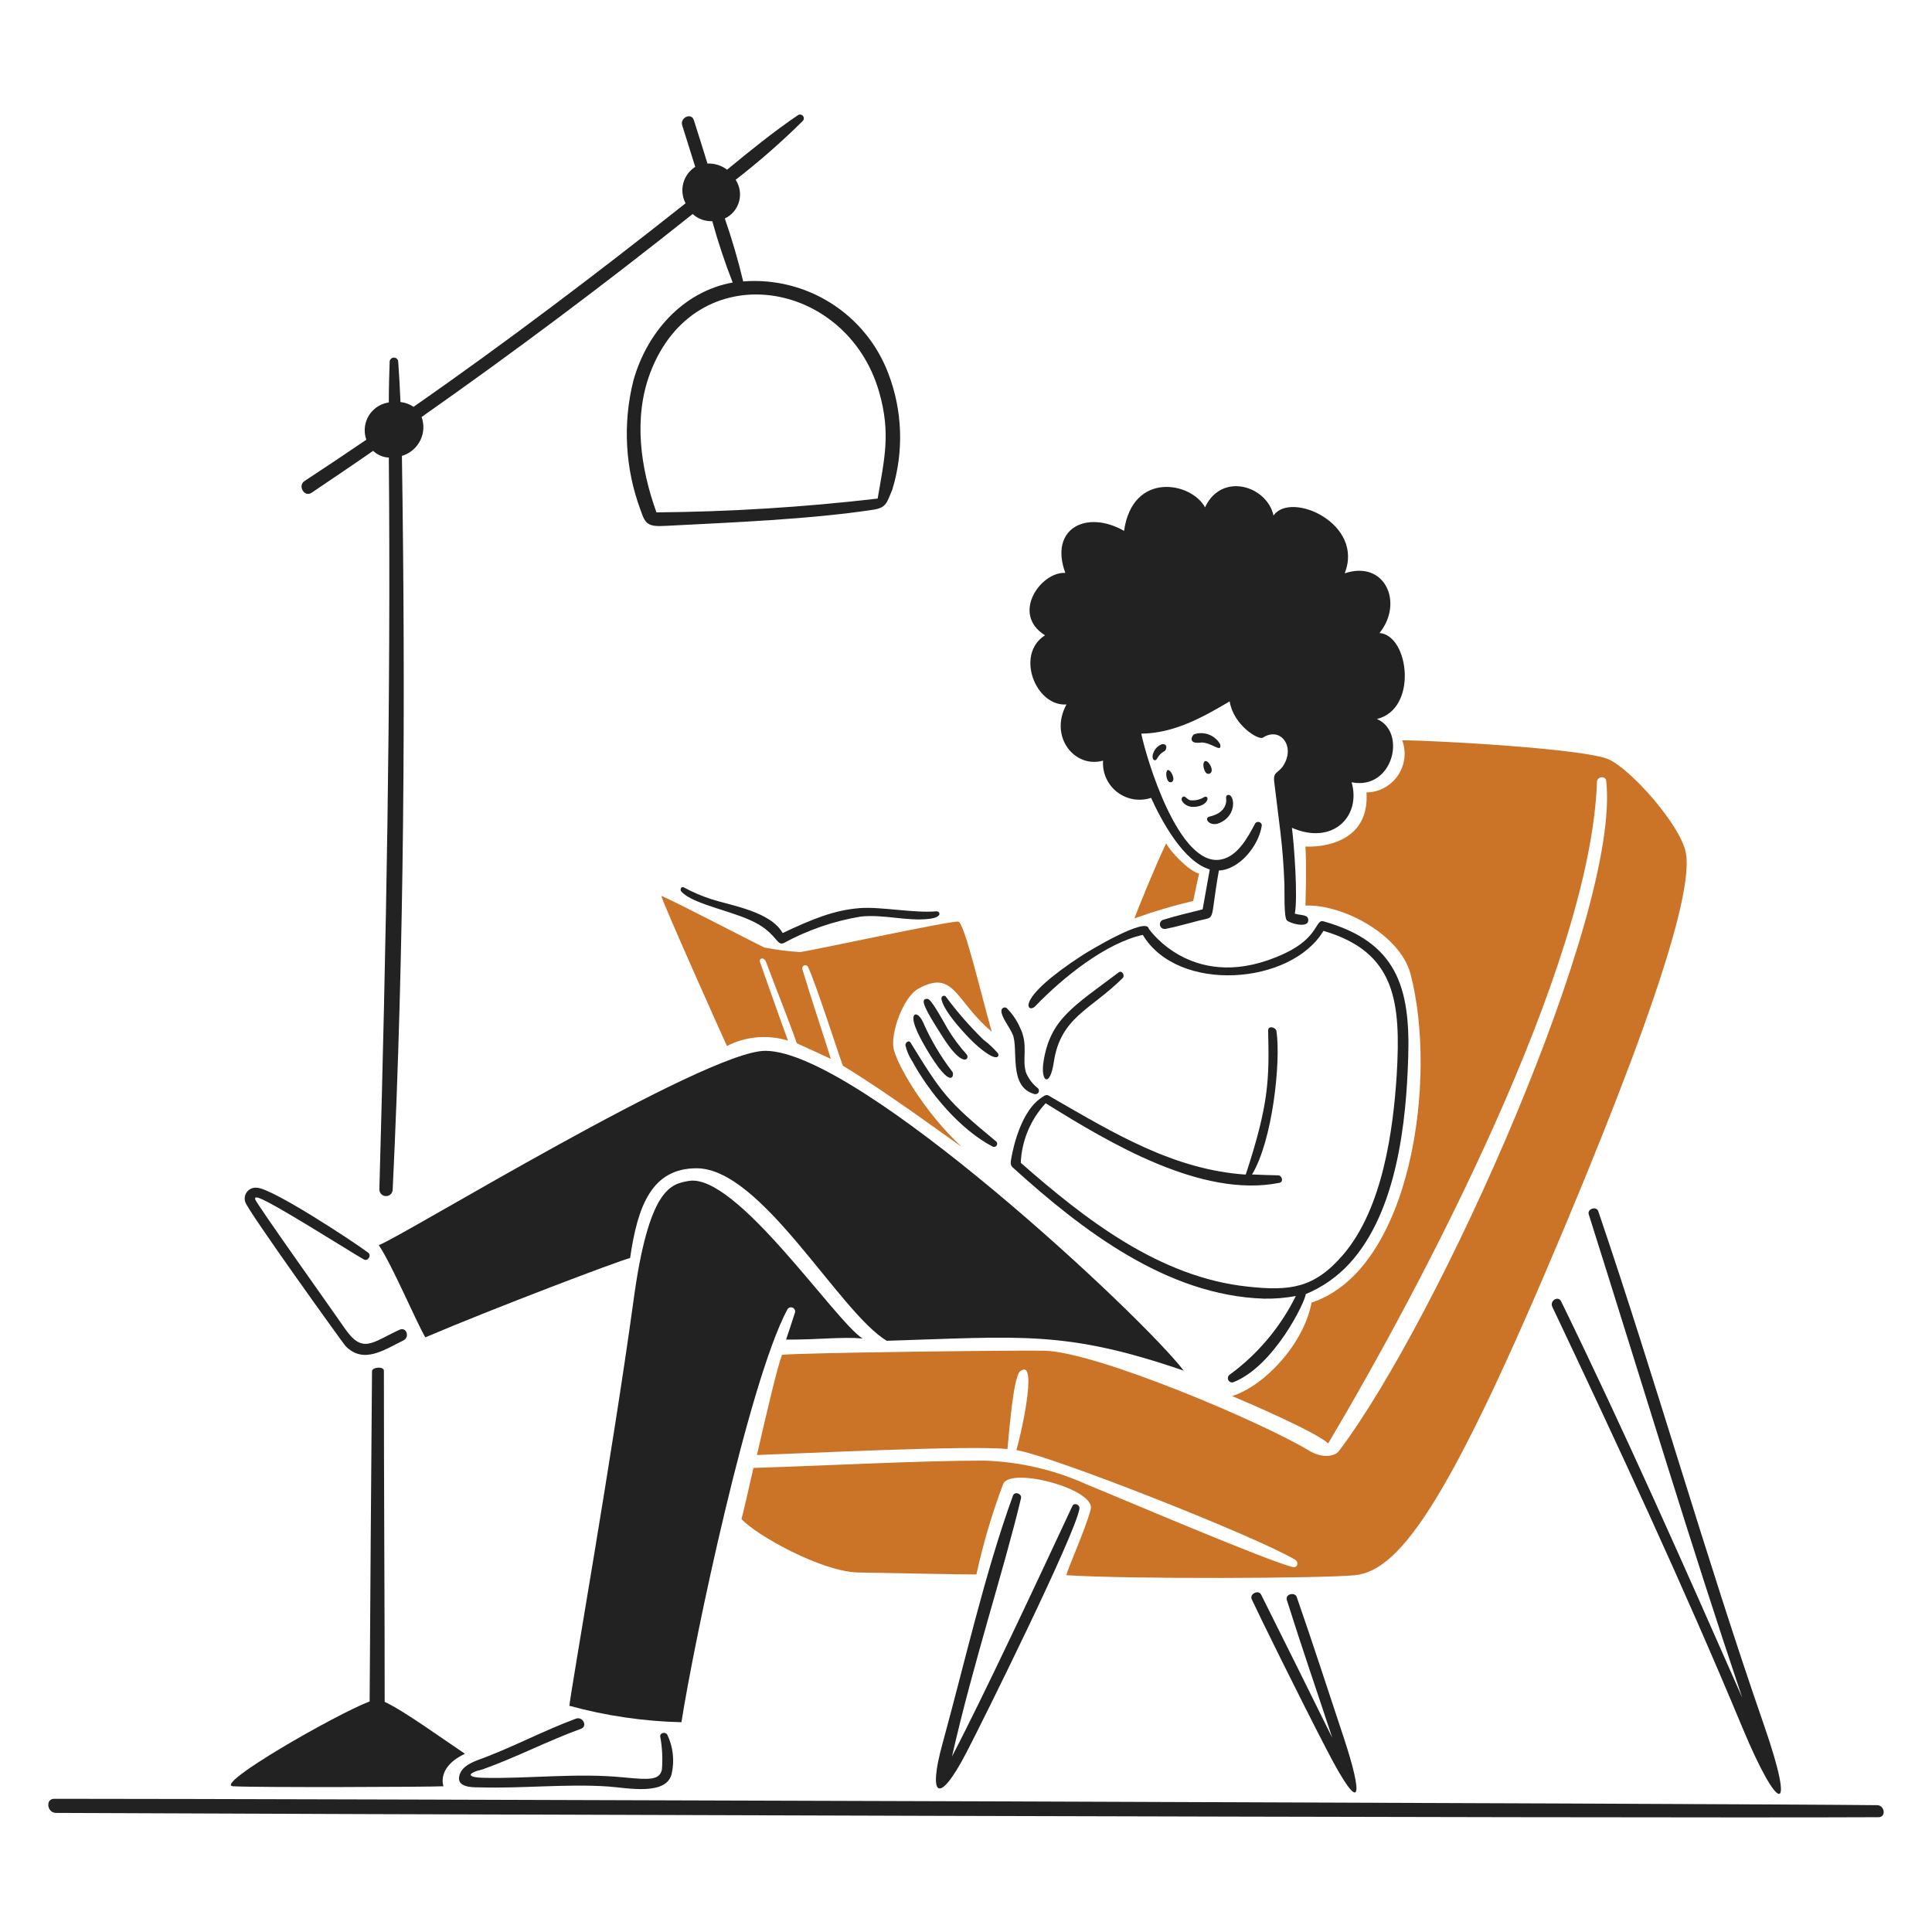 <svg width="188" height="188" viewBox="0 0 188 188" fill="none" xmlns="http://www.w3.org/2000/svg">
<path d="M110.391 89.369C110.628 88.672 112.48 84.124 113.476 82.063C113.88 82.87 115.691 84.764 116.68 85.009C116.586 85.448 116.284 86.764 116.109 87.669C114.171 88.123 112.262 88.691 110.391 89.369Z" fill="#CB7428"/>
<path d="M95.75 142.129C99.209 142.237 102.613 143.028 105.766 144.455C108.336 145.489 123.499 151.975 125.825 152.493C126.243 152.587 126.396 152.023 126.062 151.797C122.524 149.635 102.422 141.677 98.896 141.105C99.119 140.576 101.174 131.911 99.266 133.443C98.569 133.993 98.158 139.976 98.032 141.008C94.467 140.617 78.204 141.432 73.655 141.586C74.567 137.609 75.64 133.018 76.093 131.835C77.737 131.639 98.855 131.375 101.648 131.437C106.732 131.556 122.829 138.403 127.335 141.132C128.784 142.01 129.94 141.655 130.273 141.216C139.978 128.405 157.739 88.84 156.297 75.983C156.242 75.46 155.419 75.558 155.399 76.066C154.792 94.043 138.385 125.058 129.245 140.455C127.963 139.312 121.687 136.601 119.898 135.849C123.074 134.839 126.863 130.773 127.629 126.754C137.38 123.514 139.902 104.852 137.255 94.777C136.252 90.938 130.596 87.951 127.03 88.125C127.03 87.534 127.162 84.719 127.03 82.372C128.486 82.466 133.298 82.08 132.971 77.113C133.573 77.102 134.165 76.948 134.695 76.663C135.225 76.377 135.68 75.969 136.02 75.472C136.361 74.975 136.577 74.404 136.652 73.806C136.727 73.209 136.657 72.602 136.449 72.037C139.354 72.037 154.328 72.844 156.578 73.911C158.829 74.978 163.44 80.234 164.024 82.874C164.608 85.513 163.042 93.691 152.18 119.572C141.318 145.454 136.394 152.834 131.856 153.281C128.66 153.594 110.029 153.678 103.76 153.281C103.954 152.487 105.606 148.863 106.135 146.879C106.664 144.896 98.216 142.66 97.603 144.442C96.528 147.299 95.662 150.229 95.012 153.211C93.79 153.211 87.064 153.085 83.498 153.016C79.932 152.946 73.469 149.324 72.152 147.806C72.299 147.318 72.759 145.299 73.316 142.84C80.088 142.638 89.335 142.133 95.75 142.129Z" fill="#CB7428"/>
<path d="M74.36 92.198C75.508 92.421 76.67 92.57 77.838 92.644C78.325 92.644 92.646 89.542 93.254 89.683C93.862 89.825 95.497 96.885 96.506 100.388C92.975 97.474 92.885 94.259 89.362 96.21C87.865 97.046 86.68 100.5 86.946 101.983C87.211 103.467 89.849 108.134 93.583 111.601C92.629 110.96 86.41 106.357 82.021 103.705C81.938 103.611 79.295 95.397 78.615 94.066C78.579 94.007 78.523 93.964 78.458 93.941C78.393 93.919 78.323 93.92 78.258 93.944C78.194 93.967 78.139 94.012 78.104 94.071C78.069 94.13 78.055 94.2 78.064 94.268C78.942 97.206 79.939 100.111 80.851 103.037L77.543 101.521C76.568 98.795 75.551 96.311 74.541 93.601C74.36 93.115 73.796 93.184 73.97 93.671C74.883 96.22 75.739 98.721 76.679 101.263C74.707 100.654 72.574 100.842 70.738 101.786C70.473 101.249 64.232 87.277 64.365 87.194C64.498 87.112 74.055 92.072 74.36 92.198Z" fill="#CB7428"/>
<path d="M5.28 175.038C28.412 175.038 169.67 175.508 182.658 175.659C183.396 175.659 183.564 176.829 182.798 176.829C159.674 176.954 18.429 176.488 5.446 176.411C4.577 176.404 4.396 175.038 5.28 175.038Z" fill="#222222"/>
<path d="M133.988 69.965C136.934 71.239 135.528 76.93 131.523 76.122C132.47 79.412 129.712 82.293 125.714 80.552C125.93 82.16 126.306 87.385 125.996 88.909C126.692 89.097 127.326 88.987 127.305 89.551C127.305 90.359 125.509 89.857 125.215 89.551C124.922 89.244 125.007 86.653 124.986 86.073C124.847 82.13 124.435 79.901 123.99 76.064C123.85 74.894 124.589 75.368 125.146 73.975C125.804 72.317 124.449 70.764 122.882 71.781C122.471 72.045 120.027 70.576 119.657 68.249C116.99 69.83 114.246 71.351 111.056 71.391C111.564 73.863 114.722 84.394 118.794 83.642C120.445 83.343 121.44 81.448 122.144 80.118C122.189 80.058 122.251 80.014 122.322 79.992C122.392 79.969 122.469 79.969 122.539 79.992C122.61 80.015 122.672 80.06 122.716 80.12C122.76 80.18 122.784 80.252 122.784 80.326C122.492 82.318 120.584 84.631 118.606 84.708C117.693 89.882 118.383 89.144 116.662 89.584C115.576 89.855 114.511 90.182 113.41 90.391C113.298 90.411 113.183 90.389 113.087 90.33C112.99 90.27 112.919 90.177 112.887 90.068C112.855 89.959 112.865 89.843 112.914 89.74C112.962 89.638 113.048 89.557 113.152 89.514C114.427 89.116 115.729 88.817 117.025 88.489C117.262 87.194 117.495 85.899 117.722 84.603C115.158 83.858 113.013 79.846 112.01 77.638C111.456 77.823 110.864 77.868 110.288 77.77C109.712 77.671 109.169 77.433 108.707 77.075C108.244 76.717 107.878 76.25 107.639 75.717C107.4 75.183 107.296 74.599 107.337 74.016C104.55 74.796 102.064 71.666 103.778 68.549C100.782 68.772 98.763 63.673 101.688 61.821C98.344 59.731 101.29 55.617 103.662 55.747C102.081 51.394 105.752 49.59 109.38 51.658C110.216 45.808 115.941 46.908 117.258 49.367C118.881 45.889 123.283 47.278 123.924 50.161C125.616 47.744 132.783 50.955 130.847 55.789C134.768 54.473 136.614 58.651 134.238 61.598C137.116 61.822 137.992 68.997 133.988 69.965Z" fill="#222222"/>
<path d="M116.109 78.518C115.35 78.526 114.779 77.877 115.044 77.592C115.309 77.307 115.441 77.793 115.837 77.874C116.3 77.922 116.766 77.814 117.161 77.568C117.774 77.286 117.635 78.501 116.109 78.518Z" fill="#222222"/>
<path d="M119.431 77.375C120.08 77.087 120.524 79.304 118.651 80.09C117.711 80.488 117.097 79.61 117.689 79.464C118.671 79.234 119.187 78.768 119.312 78.071C119.361 77.751 119.222 77.467 119.431 77.375Z" fill="#222222"/>
<path d="M117.133 74.228C117.349 73.579 118.261 74.924 117.767 75.244C117.272 75.564 117.001 74.547 117.133 74.228Z" fill="#222222"/>
<path d="M116.207 71.448C116.674 71.295 117.179 71.307 117.638 71.482C118.097 71.657 118.482 71.984 118.728 72.41C118.958 73.398 117.788 72.128 116.785 72.263C115.526 72.41 116.017 71.514 116.207 71.448Z" fill="#222222"/>
<path d="M113.295 73.106C112.738 73.378 112.599 73.9 112.48 73.952C112.098 74.091 112.104 73.493 112.237 73.256C112.306 73.061 112.418 72.884 112.565 72.737C112.711 72.591 112.888 72.479 113.083 72.41C113.646 72.347 113.546 72.966 113.295 73.106Z" fill="#222222"/>
<path d="M113.985 76.107C113.552 76.244 113.441 75.411 113.504 75.147C113.646 74.359 114.576 75.922 113.985 76.107Z" fill="#222222"/>
<path d="M95.186 101.85C94.197 101.014 91.708 98.326 91.606 97.156C91.604 97.123 91.61 97.09 91.621 97.059C91.633 97.028 91.65 97 91.672 96.976C91.695 96.952 91.722 96.932 91.752 96.918C91.782 96.905 91.814 96.897 91.847 96.896C91.909 96.893 91.97 96.914 92.017 96.954C93.132 98.462 94.366 99.876 95.709 101.184C96.218 101.568 96.685 102.004 97.102 102.486C97.248 102.648 97.228 103.575 95.186 101.85Z" fill="#222222"/>
<path d="M96.607 111.579C93.452 109.941 90.451 106.376 88.744 103.221C88.439 102.758 88.223 102.243 88.104 101.702C88.104 101.431 88.437 101.187 88.597 101.445C91.662 106.411 92.121 107.1 96.956 111.092C97.002 111.144 97.03 111.21 97.034 111.28C97.038 111.35 97.018 111.419 96.978 111.476C96.937 111.533 96.878 111.574 96.81 111.593C96.743 111.611 96.671 111.606 96.607 111.579Z" fill="#222222"/>
<path d="M90.334 97.226C90.73 97.388 91.978 99.712 92.208 100.102C92.744 100.993 93.365 101.83 94.061 102.603C94.409 102.993 93.727 104.184 91.546 100.605C91.254 100.124 89.819 97.985 89.882 97.428C89.9 97.205 90.164 97.157 90.334 97.226Z" fill="#222222"/>
<path d="M90.102 101.99C89.734 101.364 88.709 99.573 88.904 98.905C89.022 98.529 89.448 98.703 89.802 99.428C90.558 101.164 91.524 102.801 92.679 104.303C92.868 104.546 92.674 106.357 90.102 101.99Z" fill="#222222"/>
<path d="M101.009 105.904C101.058 105.957 101.089 106.025 101.097 106.098C101.105 106.17 101.09 106.243 101.053 106.306C101.016 106.37 100.961 106.419 100.894 106.448C100.827 106.477 100.752 106.484 100.681 106.468C98.063 105.772 99.156 102.038 98.53 100.63C98.202 99.886 97.443 98.981 97.443 98.367C97.443 98.278 97.479 98.193 97.541 98.131C97.604 98.068 97.689 98.033 97.778 98.033C97.834 98.034 97.888 98.048 97.938 98.075C98.49 98.621 98.934 99.266 99.247 99.976C100.103 101.682 99.427 103.026 99.832 104.351C100.081 104.963 100.487 105.499 101.009 105.904Z" fill="#222222"/>
<path d="M108.858 94.621C109.18 94.38 109.499 94.921 109.242 95.179C106.115 98.281 103.189 98.982 102.542 103.37C102.166 105.883 101.218 105.299 101.552 103.251C102.214 99.171 104.419 97.961 108.858 94.621Z" fill="#222222"/>
<path d="M131.349 122.913C130.158 124.222 128.693 125.252 127.057 125.929C127.057 126.576 123.987 132.979 119.975 134.517C119.888 134.533 119.798 134.522 119.719 134.484C119.639 134.446 119.573 134.385 119.53 134.307C119.488 134.23 119.471 134.141 119.482 134.054C119.493 133.966 119.531 133.885 119.591 133.82C122.351 131.815 124.583 129.17 126.097 126.112C125.074 126.304 124.035 126.39 122.995 126.37C113.564 126.07 105.323 119.739 98.555 113.61C98.311 113.394 98.332 113.122 98.395 112.795C98.395 112.795 99.022 108.525 101.181 106.93C101.919 106.387 101.839 106.499 102.448 106.853C108.425 110.281 114.198 113.819 121.219 114.299C123.483 107.437 123.517 104.98 123.399 100.271C123.399 99.77 124.151 99.937 124.214 100.355C124.653 103.399 123.803 111.061 121.832 114.285C122.668 114.327 123.511 114.348 124.361 114.369C124.751 114.369 124.939 115.01 124.493 115.1C116.921 116.618 107.902 111.179 101.752 107.355C100.282 108.938 99.423 110.992 99.328 113.149C105.596 118.652 112.827 124.294 121.418 125.199C125.528 125.645 127.896 125.36 130.696 122.097C134.582 117.57 135.571 109.877 135.912 104.601C136.331 97.49 135.818 92.636 128.781 90.581C125.647 95.845 114.628 96.691 111.203 90.971C107.658 91.751 103.506 95.032 100.713 97.936C100.016 98.632 98.561 97.338 105.324 92.954C105.93 92.556 111.593 89.143 111.788 90.376C111.788 90.376 116.217 96.903 125.021 92.772C128.351 91.205 127.988 89.429 128.781 89.651C135.893 91.644 137.265 96.043 137.028 102.991C136.837 109.06 135.974 117.838 131.349 122.913Z" fill="#222222"/>
<path d="M35.412 122.558C34.46 122.052 25.571 116.373 24.965 116.526C24.769 116.575 24.846 116.442 24.833 116.701C24.82 116.959 32.729 128.053 33.532 129.237C35.301 131.807 36.178 130.631 38.89 129.391C39.538 129.098 39.9 130.087 39.273 130.425C37.33 131.385 35.358 132.764 33.617 130.975C33.408 130.752 24.131 117.852 23.866 116.969C23.809 116.8 23.796 116.62 23.827 116.446C23.858 116.271 23.932 116.106 24.043 115.968C24.154 115.829 24.298 115.72 24.462 115.652C24.626 115.583 24.804 115.557 24.981 115.576C26.429 115.576 34.516 120.897 35.811 121.886C36.186 122.133 35.814 122.771 35.412 122.558Z" fill="#222222"/>
<path d="M59.17 173.841C55.117 173.566 50.812 174.05 46.634 173.925C45.882 173.925 44.314 173.925 44.732 172.671C45.066 171.703 46.277 171.355 47.128 171.034C50.158 169.879 52.999 168.367 56.043 167.24C56.701 166.994 57.206 167.977 56.544 168.221C53.292 169.405 50.234 171.006 46.981 172.169C45.533 172.502 45.257 172.957 47.075 172.997C51.596 173.091 56.088 172.509 60.611 172.948C63.23 173.206 64.164 173.23 64.407 172.209C64.498 171.123 64.442 170.029 64.241 168.957C64.241 168.567 64.784 168.518 64.937 168.81C65.495 169.979 65.647 171.3 65.369 172.565C64.896 174.795 60.995 173.965 59.17 173.841Z" fill="#222222"/>
<path d="M105.034 146.828C104.626 149.331 95.687 167.376 94.022 170.573C91.327 175.748 90.289 174.843 91.71 169.682C93.862 161.859 95.84 153.044 98.572 145.534C98.739 145.081 99.456 145.353 99.352 145.798C97.666 152.854 94.699 161.819 92.637 170.922C95.667 165.133 101.079 153.564 104.353 146.544C104.527 146.19 105.105 146.4 105.034 146.828Z" fill="#222222"/>
<path d="M126.188 155.418C127.769 159.96 129.246 164.536 130.764 169.104C132.61 174.677 132.624 177.059 129.121 170.303C126.474 165.205 122.468 157.07 121.807 155.628C121.563 155.106 122.455 154.652 122.719 155.174C125.042 159.818 127.349 164.461 129.642 169.104C128.167 164.627 126.627 160.169 125.213 155.669C125.066 155.078 126.049 154.912 126.188 155.418Z" fill="#222222"/>
<path d="M169.552 168.116C163.818 154.339 157.447 140.668 151.053 127.161C150.771 126.583 151.625 126.046 151.91 126.631C158.137 139.391 163.806 152.207 169.532 165.191C164.461 150.118 160.053 135.428 154.599 118.162C154.431 117.64 155.344 117.327 155.525 117.863C161.146 134.398 165.889 151.246 171.662 167.899C174.811 176.989 173.044 176.498 169.552 168.116Z" fill="#222222"/>
<path d="M84.954 49.604C78.807 50.539 71.115 50.844 64.755 51.172C63.07 51.266 62.792 51.026 62.332 49.633C60.828 45.598 60.585 41.202 61.636 37.026C62.938 32.38 66.42 28.378 71.296 27.491C70.532 25.537 69.87 23.544 69.311 21.522C68.607 21.55 67.921 21.3 67.401 20.825C58.812 27.675 50.016 34.262 41.026 40.578C41.156 40.939 41.213 41.322 41.195 41.705C41.177 42.088 41.083 42.464 40.919 42.81C40.755 43.157 40.525 43.468 40.241 43.725C39.957 43.983 39.625 44.181 39.264 44.31C39.213 44.328 39.161 44.345 39.11 44.36C39.466 67.937 39.347 92.168 38.212 115.745C38.212 115.916 38.143 116.081 38.022 116.203C37.901 116.324 37.736 116.392 37.564 116.392C37.392 116.392 37.227 116.324 37.106 116.203C36.985 116.081 36.916 115.916 36.916 115.745C37.574 91.883 38.044 68.424 37.836 44.527C37.264 44.5 36.723 44.266 36.311 43.869C34.318 45.263 32.32 46.586 30.328 47.944C29.631 48.431 28.935 47.286 29.631 46.809C31.651 45.485 33.656 44.145 35.647 42.789C35.527 42.451 35.474 42.092 35.492 41.733C35.51 41.374 35.598 41.022 35.752 40.697C35.907 40.372 36.123 40.081 36.39 39.84C36.656 39.599 36.968 39.412 37.306 39.292C37.478 39.231 37.655 39.187 37.835 39.161C37.835 37.831 37.87 36.5 37.917 35.163C37.93 35.062 37.979 34.969 38.056 34.902C38.132 34.834 38.231 34.797 38.332 34.797C38.434 34.797 38.533 34.834 38.609 34.902C38.685 34.969 38.735 35.062 38.748 35.163C38.841 36.479 38.915 37.803 38.97 39.12C39.427 39.171 39.864 39.332 40.245 39.59C49.3 33.273 58.081 26.618 66.713 19.781C66.395 19.18 66.316 18.482 66.49 17.825C66.664 17.168 67.079 16.601 67.653 16.236L66.384 12.194C66.147 11.442 67.282 10.926 67.519 11.692C67.959 13.085 68.404 14.478 68.843 15.914C69.53 15.885 70.205 16.097 70.752 16.513C72.993 14.666 75.251 12.835 77.64 11.212C77.716 11.159 77.808 11.137 77.9 11.149C77.991 11.162 78.074 11.208 78.133 11.279C78.192 11.349 78.223 11.44 78.218 11.532C78.214 11.624 78.175 11.711 78.11 11.776C76.052 13.812 73.872 15.722 71.584 17.495C71.787 17.805 71.922 18.154 71.98 18.52C72.037 18.887 72.015 19.261 71.915 19.618C71.815 19.975 71.64 20.307 71.402 20.59C71.163 20.874 70.866 21.103 70.532 21.262C71.23 23.272 71.826 25.315 72.318 27.385C75.318 27.148 78.314 27.889 80.858 29.498C83.402 31.106 85.356 33.495 86.429 36.307C87.827 39.938 87.967 43.933 86.826 47.653C86.285 48.944 86.241 49.409 84.954 49.604ZM85.546 38.136C82.369 27.097 67.625 24.694 63.258 36.318C61.62 40.7 62.332 45.561 63.878 49.859C71.073 49.798 78.258 49.35 85.404 48.515C86.041 44.722 86.709 42.18 85.546 38.14V38.136Z" fill="#222222"/>
<path d="M36.2 133.436C36.2 133.025 37.362 132.928 37.356 133.387C37.356 145.103 37.433 155.502 37.433 165.607C39.264 166.443 43.116 169.236 45.24 170.656C43.15 171.646 42.907 172.984 43.15 173.819C42.029 173.889 24.944 173.952 22.694 173.819C20.674 173.701 32.689 166.806 35.969 165.566C36.04 155.328 36.102 144.331 36.2 133.436Z" fill="#222222"/>
<path d="M76.61 127.433C72.887 134.389 67.597 159.393 66.309 167.586C62.623 167.499 58.961 166.962 55.405 165.988C55.586 164.226 59.584 141.576 61.631 126.663C63.122 115.52 65.324 115.227 66.989 114.921C71.601 114.057 81.247 128.551 83.929 130.243C81.839 130.069 79.492 130.375 76.491 130.354C76.79 129.477 77.082 128.599 77.361 127.714C77.385 127.618 77.373 127.516 77.327 127.428C77.281 127.341 77.204 127.273 77.111 127.238C77.018 127.203 76.916 127.204 76.823 127.239C76.731 127.275 76.654 127.344 76.609 127.432L76.61 127.433Z" fill="#222222"/>
<path d="M67.786 113.683C63.425 113.683 62.046 117.34 61.315 122.418C60.194 122.682 47.817 127.391 41.387 130.135C40.53 128.686 38.155 123.08 36.86 121.164C39.21 120.293 68.64 102.254 74.471 102.254C83.525 102.254 111.225 128.164 115.182 133.374C103.634 129.417 99.377 130.072 86.284 130.47C81.612 127.635 74.117 113.683 67.786 113.683Z" fill="#222222"/>
<path d="M90.422 89.411C88.26 89.67 86.004 88.951 83.77 89.188C81.144 89.622 78.608 90.493 76.27 91.764C75.629 92.064 75.629 91.068 73.888 89.995C71.658 88.651 67.535 88.108 66.294 86.749C66.136 86.576 66.294 86.22 66.531 86.346C67.421 86.827 68.354 87.223 69.317 87.53C71.192 88.122 74.987 88.714 76.158 90.79C79.006 89.46 81.117 88.561 83.687 88.365C85.678 88.212 88.993 88.874 91.113 88.679C91.446 88.651 91.801 89.244 90.422 89.411Z" fill="#222222"/>
</svg>
